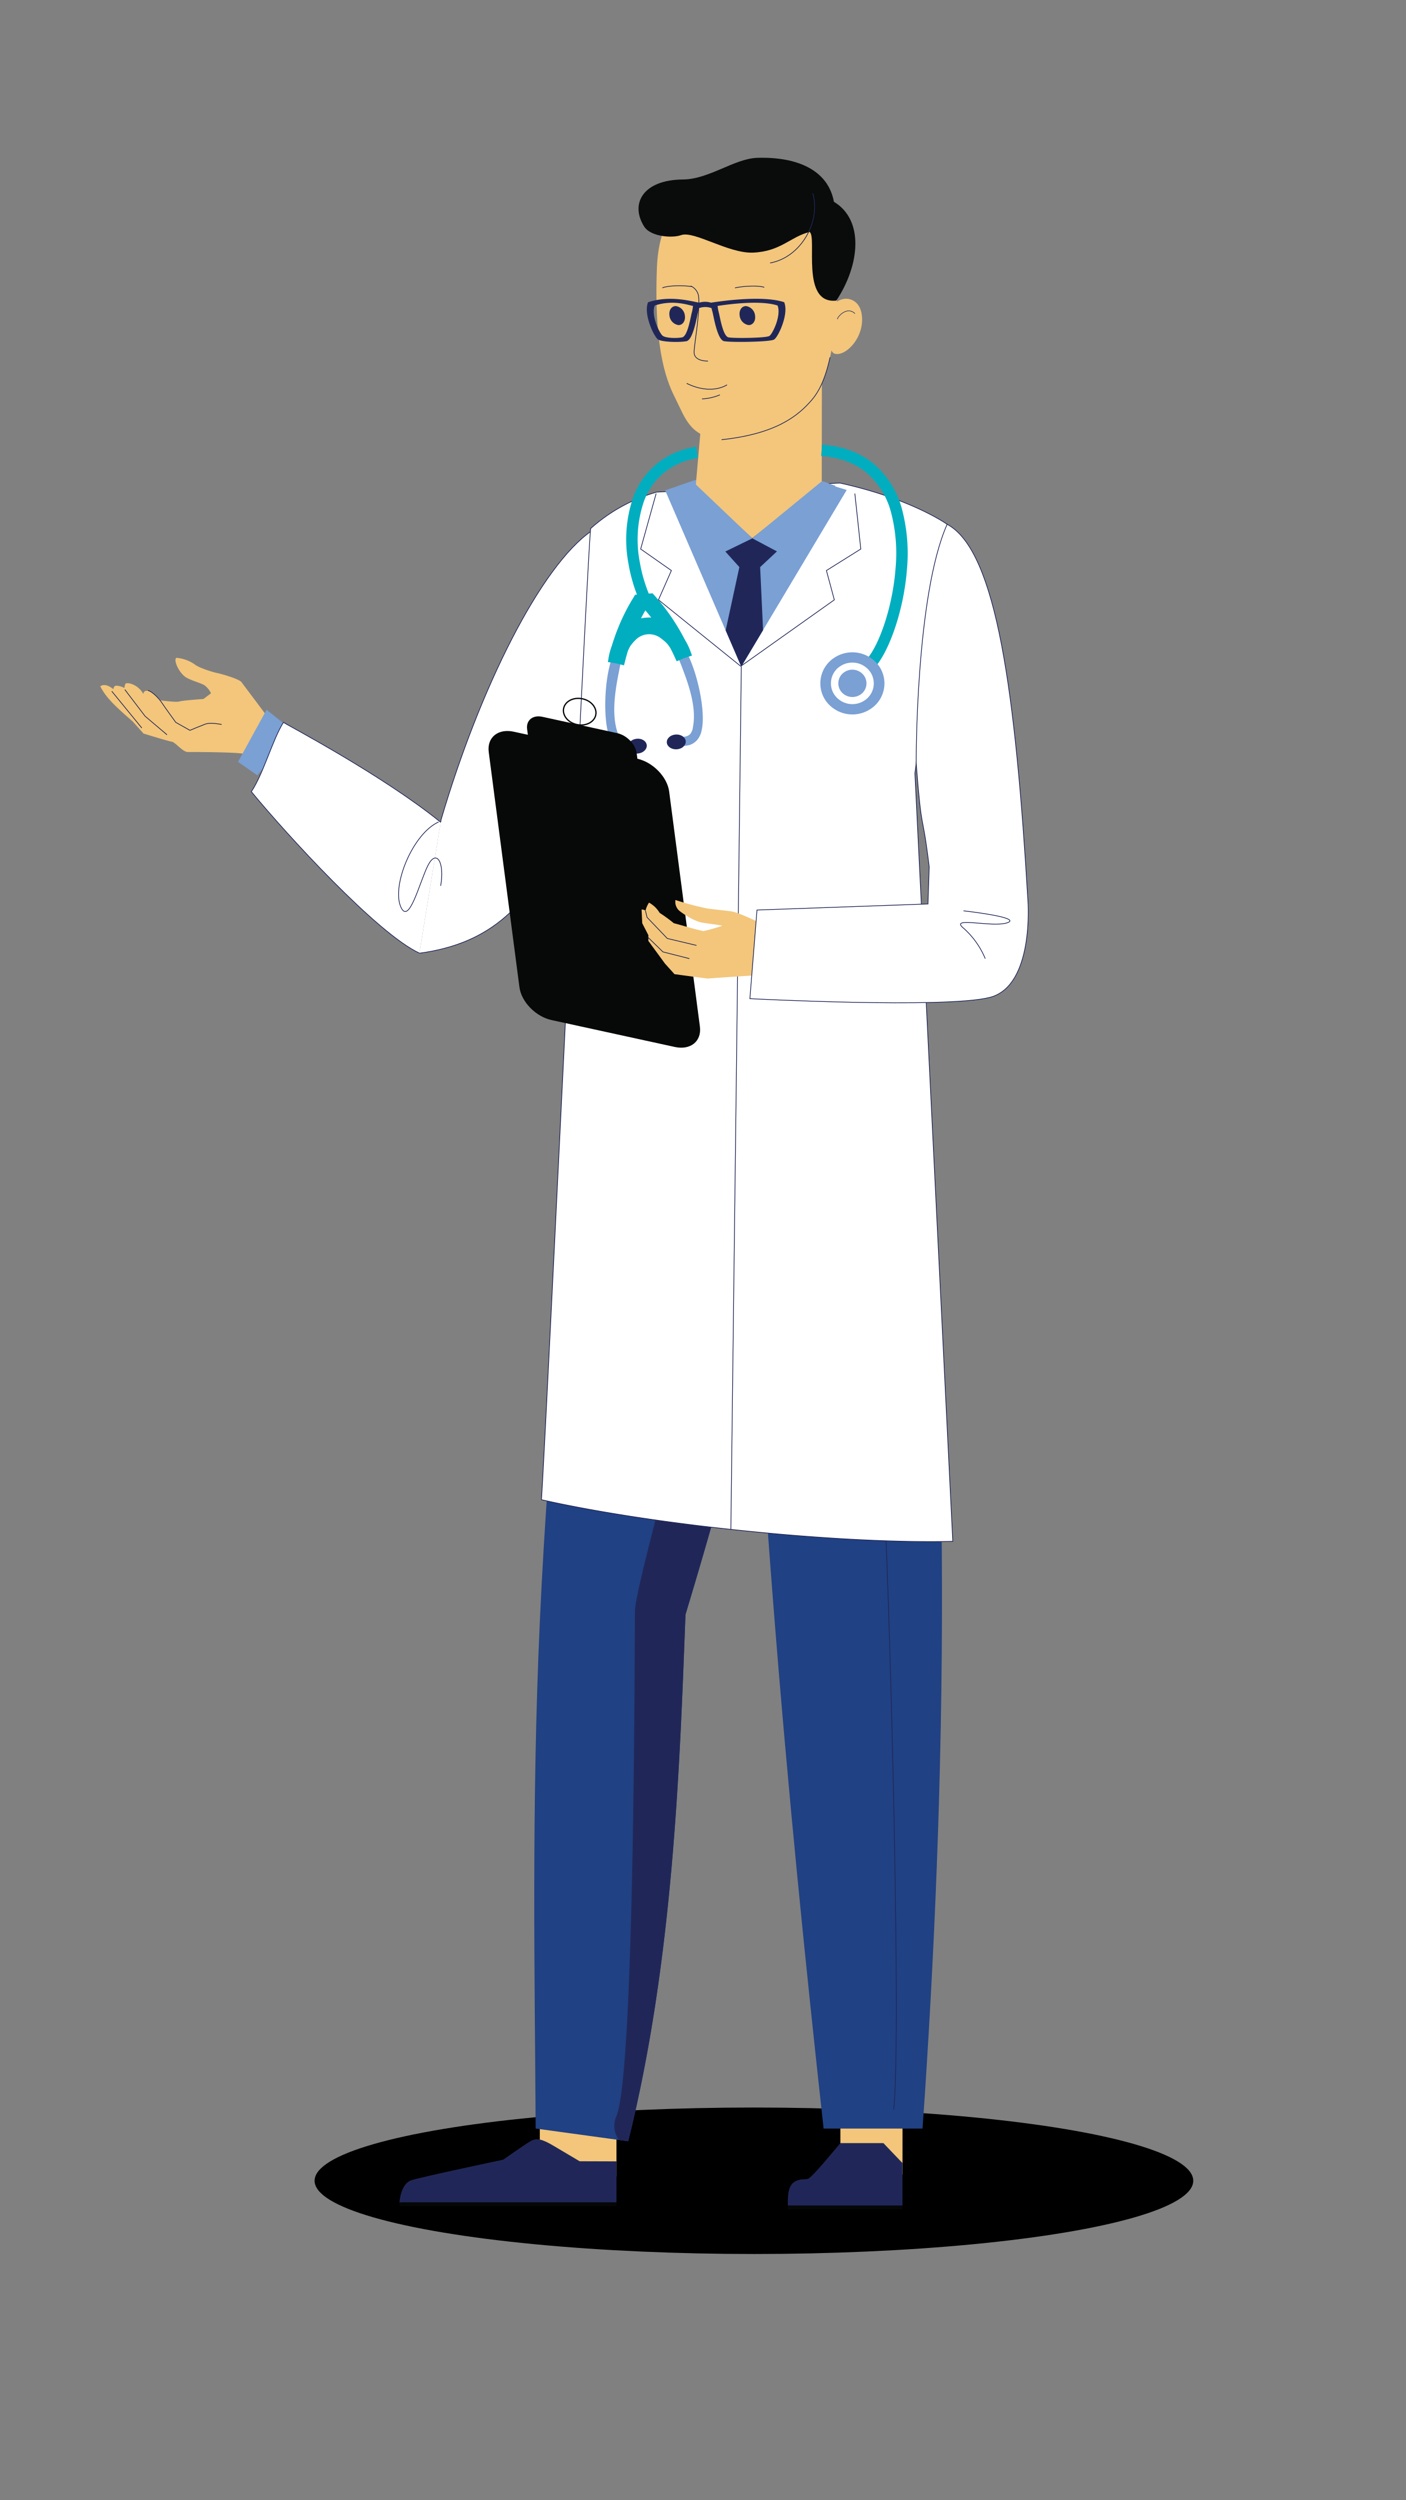 <svg id="Layer_1" data-name="Layer 1" xmlns="http://www.w3.org/2000/svg" viewBox="0 0 1080 1920"><rect x="0" y="0" width="1080" height="1920" fill="#808080" stroke="none"/><defs><style>.cls-1,.cls-6{fill:#f3c67b;}.cls-1,.cls-11,.cls-12,.cls-3,.cls-4,.cls-7,.cls-8,.cls-9{fill-rule:evenodd;}.cls-10,.cls-14,.cls-2{fill:none;}.cls-10,.cls-2,.cls-4{stroke:#202758;stroke-miterlimit:22.93;}.cls-2,.cls-4{stroke-width:0.57px;}.cls-3{fill:#7aa0d4;}.cls-12,.cls-4{fill:#fff;}.cls-5{fill:#050606;}.cls-7{fill:#202758;}.cls-8{fill:#204183;}.cls-9{fill:#0a0b0b;}.cls-10{stroke-width:0.43px;}.cls-11{fill:#00aec0;}.cls-13{fill:#070808;}.cls-14{stroke:#070808;stroke-miterlimit:10;}</style></defs><title>1-Man</title><ellipse id="Ellipse_4" data-name="Ellipse 4" cx="579.12" cy="1674.66" rx="337.47" ry="56.24"/><path id="Path_57" data-name="Path 57" class="cls-1" d="M208.86,555.39c-2.46-4-21.52-28.95-23.3-31.49s-16-6.55-18.5-7S153,513.12,149.27,510a28.88,28.88,0,0,0-13.84-4.85c-2.47,1.91,2.52,12.64,8.34,15.53s10.58,3.83,13.43,5.63a17,17,0,0,1,4.89,6.08l-5.8,4.38s-16.6,1.16-18.6,1.93-14.19-.84-14.19-.84-7.82-8.45-10.24-7.39c-1.39,0-2.69,0-3.22,2.42-2.83-5.5-9.57-9-13.4-8.09-.82.78-1.15,3.65-1.15,3.65-1-1-5.93-2.51-7.21-1.61a2.83,2.83,0,0,0-1.12,2.45c-4-3.15-7.39-4.19-10.16-2.24a50.29,50.29,0,0,0,8.54,11.74c4.5,5.08,16.17,15,16.17,15l8.55,9.52s19.42,6,21.81,6.27,8.45,8,12.19,7.93,40.22,0,43.86,1.61a27.19,27.19,0,0,1,8.29,6.87C197.79,587.51,208.63,554.6,208.86,555.39Z"/><line id="Line_6" data-name="Line 6" class="cls-2" x1="85.87" y1="530.83" x2="108.94" y2="559.05"/><path id="Path_58" data-name="Path 58" class="cls-2" d="M95.86,529.52,111.46,550l16.81,14.23"/><path id="Path_59" data-name="Path 59" class="cls-2" d="M170.22,556.31c-8.19-1.35-10.47-1-13-.07s-11.32,4.6-11.32,4.6L135,554.7s-9.67-13.32-10.87-15.3-7-8.54-10.56-9.15"/><path id="Path_60" data-name="Path 60" class="cls-3" d="M204.76,545.05l-21.93,40,14.83,10.34,27.41-34.23Z"/><path id="Path_61" data-name="Path 61" class="cls-4" d="M338.51,631.44c-44.5-36.1-117.78-74.64-120.8-76.7-8.35,13.26-15.35,39.4-24.64,53.19,26.83,32.63,96.9,109.24,129.1,124"/><path id="Path_61-2" data-name="Path 61" class="cls-4" d="M322.17,732c57.27-7.77,77.88-37.63,102.88-71C435.76,646.7,553.7,450.45,454.8,407.43c-39.6,27-86.55,121.84-116,222.07l-.31,1.94"/><rect id="Rectangle_12" data-name="Rectangle 12" class="cls-5" x="605.19" y="1693.64" width="88.05" height="2.92"/><rect id="Rectangle_13" data-name="Rectangle 13" class="cls-6" x="645.54" y="1614.12" width="47.7" height="55.74"/><path id="Path_62" data-name="Path 62" class="cls-7" d="M605.19,1693.64c0-4.77-.68-15,5.45-18.39,4.47-2.48,7.39-1.3,10-2.1,3.23-1,21.31-23.28,24.87-27.4h33.06l14.64,15.31v32.58Z"/><path id="Path_63" data-name="Path 63" class="cls-8" d="M699.47,768.47c34,301.35,27.19,608.59,9.17,866.09h-76C605.29,1386.48,578,1097.17,569.4,768.5Z"/><rect id="Rectangle_14" data-name="Rectangle 14" class="cls-6" x="414.65" y="1615.58" width="58.89" height="55.74"/><path id="Path_64" data-name="Path 64" class="cls-8" d="M457.94,768.47c-19.69,160.06-36.36,324.41-43.29,477-6.43,141.7-3.84,272.94-3.18,389.09l71.07,9.75c34.68-138.75,39.61-289,44-404.43,35-116,59.75-209.58,72.21-317.56,5.25-45.48-13.23-106.23-7.52-153.86Z"/><rect id="Rectangle_15" data-name="Rectangle 15" class="cls-5" x="306.85" y="1691.23" width="166.69" height="2.92"/><path id="Path_65" data-name="Path 65" class="cls-7" d="M473.54,1691.23H306.84s.78-14.3,9.23-17,70.43-15.75,70.43-15.75,16.37-11.49,21-14.21,8.95-1.63,17.48,3.41l20.26,12,28.32.1Z"/><path id="Path_66" data-name="Path 66" class="cls-7" d="M563.87,947.28s-75.73,266.18-76.11,289.49-.06,353.33-14.22,388.12a18.2,18.2,0,0,0,1.91,18.45l7.1,1c34.69-138.75,39.62-289,44-404.43,22.46-74.5,40.72-139.75,54.21-205.51h-.2Z"/><path id="Path_67" data-name="Path 67" class="cls-2" d="M686.47,1620.08c5.68-49.25-1.89-361.78-7.58-477.33"/><path id="Path_68" data-name="Path 68" class="cls-4" d="M415.89,1151.67c3.6-52.07,36-741.59,37.86-745.84a129.32,129.32,0,0,1,50.65-27.95l140.79-6.95c55,12.08,82.35,31.69,82.35,31.69l-24.76,191.2,29.1,589.83C649.05,1185.71,506.32,1172,415.89,1151.67Z"/><path id="Path_69" data-name="Path 69" class="cls-2" d="M336.88,631.21c-19.72,9-35.7,48-29.31,64.5s14.92-19.2,21.32-31.45,12.79-2.14,9.6,16"/><path id="Path_70" data-name="Path 70" class="cls-3" d="M650.39,376.27l-81,135.64L510.94,376.55l27.25-9.34h82.9Z"/><path id="Path_71" data-name="Path 71" class="cls-2" d="M569,511.63l-63.2-51,9.91-22.5-23.59-16.53L504,379"/><path id="Path_72" data-name="Path 72" class="cls-2" d="M569,511.63l71.88-51-6.08-22.5,26.41-16.53L656.64,379"/><path id="Path_73" data-name="Path 73" class="cls-1" d="M533.35,385.4,581.87,419,631.2,385.4l.13-117.76-88.81,12.52Z"/><path id="Path_74" data-name="Path 74" class="cls-1" d="M575.82,138.24c17.08.85,68.52,4,67.74,70.72S632,297.31,623.64,307.07c-10.69,12.5-27.78,26.17-69.38,30.6-24.18-2-27.84-16.52-35.09-30.92-5.77-11.49-17.14-34.62-14.56-101.31S558.72,138.23,575.82,138.24Z"/><path id="Path_75" data-name="Path 75" class="cls-9" d="M621.89,178.13c6,3.79-7.22,55.75,20.54,52.7,18.1-27.36,21.49-61.87-1.88-75.88-4.42-24.42-28.33-34.68-58.82-33.75-17.59.54-37.08,16.47-57.06,16.63-31.22.22-40.84,19-29.77,36.28,4.81,7.5,21.17,9,28.28,6.44C533.1,177,559.4,194.68,578.26,194,599.74,193.17,607.17,181.77,621.89,178.13Z"/><path id="Path_76" data-name="Path 76" class="cls-1" d="M637.65,237.71a14.33,14.33,0,0,1,10.25-8.11c5.26-1,14.69,1.94,14.29,16.77s-13.08,27.26-20.86,25.3S637.65,237.71,637.65,237.71Z"/><path id="Path_77" data-name="Path 77" class="cls-10" d="M643.26,245.1c0-1.86,7.47-10.27,13.49-4.26"/><path id="Path_78" data-name="Path 78" class="cls-7" d="M519.21,235.06a8.18,8.18,0,0,1,6.88,7.47c.51,4-1.74,7.19-5,7.1a8.19,8.19,0,0,1-6.87-7.48C513.69,238.11,515.93,234.94,519.21,235.06Z"/><path id="Path_79" data-name="Path 79" class="cls-2" d="M530.54,219.62a10.26,10.26,0,0,1,6.12,8.2c1.17,13.21-3.8,38.33-3.47,43.22.45,6.65,10.68,6.23,10.68,6.23"/><path id="Path_80" data-name="Path 80" class="cls-2" d="M558.46,295.5s-11.72,8.33-31-1.1"/><path id="Path_81" data-name="Path 81" class="cls-2" d="M587.07,220.65c-4-1.55-15.6-1.11-22.52.43"/><path id="Path_82" data-name="Path 82" class="cls-2" d="M624.32,148.4c6.31,21.27-8.62,49.1-32.75,53.55"/><path id="Path_83" data-name="Path 83" class="cls-2" d="M637.62,274.37c-4,18.27-9.36,27.3-14,32.7-10.69,12.5-27.78,26.17-69.38,30.6"/><path id="Path_84" data-name="Path 84" class="cls-2" d="M508.8,221.08c3.91-1.81,15.49-2.12,22.49-1"/><path id="Path_85" data-name="Path 85" class="cls-2" d="M553,303.2a39.61,39.61,0,0,1-13.77,3.12"/><path id="Path_86" data-name="Path 86" class="cls-7" d="M567.93,435.49l-10.52,48.63,12,27.79,16.72-28-2.23-48.42,15.65-14.64-10-16.75-11.74,9.19-10.17-9.19-12.88,16.75Z"/><path id="Path_87" data-name="Path 87" class="cls-3" d="M577.94,413.4l-33.16,16.14-23.93-56.41,10.85-3.72Z"/><path id="Path_88" data-name="Path 88" class="cls-3" d="M577.8,413.35l30.41,16.14,33.53-56.42-10.21-3.71Z"/><path id="Path_89" data-name="Path 89" class="cls-7" d="M546.1,232.43c4.63-.67,38.85-6.13,56.26-.36,3.78,9.05-4.61,26.78-7.76,28.67s-32.3,2.26-38,1.32c-5.66-.19-8.6-20.36-9.44-23-.24-.75-.43-1.6-.61-2.43a13.82,13.82,0,0,0-9.61,0,25.05,25.05,0,0,1-.61,2.45c-.84,2.64-3.78,22.81-9.45,23-5.66.95-18.16.57-21.31-1.32s-11.53-19.61-7.75-28.66c17.09-5.67,33.74-.51,39.33.31a15.28,15.28,0,0,1,8.91,0Zm-13.74,2.51c-3.25-.47-15-5.08-29.42-.31-3.09,7.39,3.77,21.87,6.34,23.41s9.72,1.85,14.35,1.08c4.62-.16,7-16.63,7.7-18.79a32.75,32.75,0,0,0,1-5.38Zm18.85,0a33.81,33.81,0,0,0,1,5.38c.69,2.15,3.09,18.63,7.71,18.79,4.62.77,28.43.46,31-1.08s9.42-16,6.34-23.41c-14.39-4.76-42.82-.14-46.07.32Z"/><path id="Path_90" data-name="Path 90" class="cls-7" d="M573.14,235.06a8.16,8.16,0,0,1,6.87,7.47c.51,4-1.73,7.19-5,7.1a8.19,8.19,0,0,1-6.87-7.48C567.62,238.11,569.86,234.94,573.14,235.06Z"/><g id="Group_13" data-name="Group 13"><path id="Path_91" data-name="Path 91" class="cls-3" d="M522.51,566l-2.08.14-1.78.12.16,1.77.33,3.49.17,1.69,1.68-.12,1.37-.1h0l.67,0h0c5.33-.34,8.38-.54,12.34-4.54a16.53,16.53,0,0,0,3.67-8c3.79-17.26-6.45-56.43-16-65.6l-1.17-1.14-1.21,1.11L518,497.2l-1.38,1.28,1.39,1.28s1.56,1.52,4.86,10c5.62,14.52,12.45,32.81,9.4,48.67a10.66,10.66,0,0,1-2,5.13C528.21,565.67,526.13,565.81,522.51,566Z"/><path id="Path_92" data-name="Path 92" class="cls-7" d="M520,575.4c4-.3,7-3.09,6.74-6.22s-3.8-5.43-7.81-5.12-7,3.09-6.73,6.23S516,575.71,520,575.4Z"/><path id="Path_93" data-name="Path 93" class="cls-3" d="M485.82,569.88l2.08-.23,1.78-.19.13,1.77.29,3.49.15,1.71-1.68.17-1.37.14h0l-.67.08h0c-5.31.6-8.35.94-12.94-2.3a16.61,16.61,0,0,1-5-7.25c-6.75-16.33-3.55-56.69,4.29-67.4l.95-1.33,1.38.89,3,1.9,1.59,1-1.15,1.5s-1.27,1.78-3,10.71c-3,15.28-6.49,34.48-.71,49.57a10.58,10.58,0,0,0,2.85,4.7C480.15,570.52,482.21,570.29,485.82,569.88Z"/><path id="Path_94" data-name="Path 94" class="cls-7" d="M490,578.66c-4,.4-7.46-1.82-7.72-4.95s2.78-6,6.79-6.41,7.47,1.81,7.72,5S494,578.25,490,578.66Z"/><path id="Path_95" data-name="Path 95" class="cls-11" d="M487,458.19a149.52,149.52,0,0,0-7.48,13.45c-2.18,4.42-4,8.62-5.5,12.52-.81,2.09-1.57,4.2-2.29,6.29s-1.29,3.9-1.82,5.65a47.51,47.51,0,0,0-1.67,5.36c-.4,1.6-.61,2.8-.74,3.51l-.54,3.42,3.4.56,2.88.46,2.74.69,3.34.83.84-3.35c.27-1.05.57-2.23.94-3.59h0c.3-1.1.67-2.39,1.12-3.88.22-.55.49-1.16.82-1.84s.66-1.34,1-1.95a28.8,28.8,0,0,1,3.76-4.48,14.58,14.58,0,0,1,20-1.56,29.75,29.75,0,0,1,4.62,4c.49.57.94,1.15,1.35,1.73s.83,1.19,1.22,1.8c.64,1.26,1.24,2.45,1.78,3.56s1.13,2.38,1.6,3.41l1.4,3.05,3.09-1.31,2.56-1.08,2.73-.9,3.4-1.11-1.21-3.35c-.26-.73-.72-1.94-1.37-3.36a48.3,48.3,0,0,0-2.69-5.08q-1.29-2.49-2.82-5.22c-1.09-2-2.24-3.91-3.42-5.86-2.25-3.66-4.82-7.53-7.76-11.53a155.67,155.67,0,0,0-9.9-12.15l-1.16-1.28-1.71.14-9.9.84-1.74.15-.92,1.46Zm13.23,16.05a30.56,30.56,0,0,0-7.86.62l.44-.86h0q1.38-2.62,2.92-5.28c1,1.17,2.19,2.62,3.42,4.16Z"/></g><path id="Path_96" data-name="Path 96" class="cls-11" d="M491.34,461.64a124.18,124.18,0,0,1-8.63-29,99.81,99.81,0,0,1,3.22-49.38,58.84,58.84,0,0,1,32.21-35.42A69.83,69.83,0,0,1,534.7,343l1.44,8.65a61.54,61.54,0,0,0-14.5,4.23,50.33,50.33,0,0,0-27.43,30.35,91,91,0,0,0-2.85,45,115.3,115.3,0,0,0,8,27Z"/><path id="Path_97" data-name="Path 97" class="cls-11" d="M666.45,505.48c9.24-11.33,19.27-39.65,21.49-69.33a124.45,124.45,0,0,0-3.24-41.68,60.47,60.47,0,0,0-19.34-31.69c-8.48-6.92-19.79-11.49-34.58-12.59l.65-8.75c16.7,1.24,29.63,6.53,39.46,14.54a69.11,69.11,0,0,1,22.25,36.19,132.84,132.84,0,0,1,3.55,44.63c-2.35,31.4-13.31,61.77-23.45,74.2Z"/><path id="Path_98" data-name="Path 98" class="cls-3" d="M668.5,544.56a23.4,23.4,0,0,0,7.21-32.32c-.17-.28-.36-.55-.54-.82A25.16,25.16,0,0,0,641,505a23.43,23.43,0,0,0-7.21,32.34c.17.27.35.55.54.82A25.15,25.15,0,0,0,668.5,544.56Z"/><path id="Path_99" data-name="Path 99" class="cls-12" d="M663.92,538a15.64,15.64,0,0,0,4.82-21.6,5.07,5.07,0,0,0-.36-.54,16.78,16.78,0,0,0-22.85-4.32,15.64,15.64,0,0,0-4.82,21.6q.16.27.36.54A16.8,16.8,0,0,0,663.92,538Zm-3.14-4.52a11.07,11.07,0,0,1-15-2.84,10.31,10.31,0,0,1,2.58-14.34l.36-.24a11,11,0,0,1,15,2.84,10.3,10.3,0,0,1-2.57,14.34l-.36.24Z"/><path id="Path_100" data-name="Path 100" class="cls-13" d="M537.62,788.37,514,607.8c-1.47-11.17-12.42-22.44-24.4-25.16l-.57-4.33c-.89-6.82-7.61-13.71-14.93-15.31l-57.52-12.56c-7.32-1.6-12.58,2.67-11.69,9.49l.57,4.32-10.81-2.35c-12.06-2.64-20.71,4.4-19.24,15.65L399,758.11c1.47,11.25,12.54,22.59,24.6,25.21L518.38,804C530.43,806.64,539.09,799.6,537.62,788.37Z"/><ellipse id="Ellipse_3" data-name="Ellipse 3" class="cls-14" cx="445.28" cy="546.5" rx="10.12" ry="12.6" transform="translate(-179.93 872.16) rotate(-78.34)"/><line id="Line_7" data-name="Line 7" class="cls-2" x1="569.42" y1="511.91" x2="561.4" y2="1174.48"/><path id="Path_101" data-name="Path 101" class="cls-1" d="M599.55,715.31c-9.49-3.24-28.36-13.15-36.12-15.09-2.52-.63-7.56-1-19.87-2.52a212.76,212.76,0,0,1-24.72-6.58,9.11,9.11,0,0,0,2.9,8.22c3.83,3.09,11.84,8.09,17.25,9.07s13.92,1.82,15.78,2.55c-7.15,2.45-14.46,4.06-14.46,4.06-7.59-1.63-17.14-4.68-22.7-6.06A125.12,125.12,0,0,0,506.69,701a21.63,21.63,0,0,0-8.15-7.85,18.59,18.59,0,0,0-2.72,6.28,3.8,3.8,0,0,0-3-.94l.5,10.46,4.72,9.21v4.4L510.81,740l7.31,8.1,25.3,3.36s37.57-2.79,43.11-2.58l11.6.41Z"/><path id="Path_102" data-name="Path 102" class="cls-2" d="M495.82,699.45l1.22,5,15.53,16.22L535,726"/><path id="Path_103" data-name="Path 103" class="cls-2" d="M497.49,719.58,509.26,731l20.29,5.14"/><path id="Path_104" data-name="Path 104" class="cls-3" d="M605.88,756.2l1.54-45.5-16.31-2.15-8.34,43Z"/><path id="Path_105" data-name="Path 105" class="cls-4" d="M713.75,665.65c-5.71-46.89-5.49-21.72-10-79.39,0,0-.55-128.9,23.78-183.65,38.09,20.35,52.65,129.82,62.09,289.5,0,0,4.91,65-29.18,73.79s-184.43,1-184.43,1l5.47-68.07,131.32-4.67Z"/><path id="Path_106" data-name="Path 106" class="cls-2" d="M740.1,699.45s45.13,5,33.85,9.09-45.13-5.13-33.85,4.21a64,64,0,0,1,16.7,23.41"/></svg>